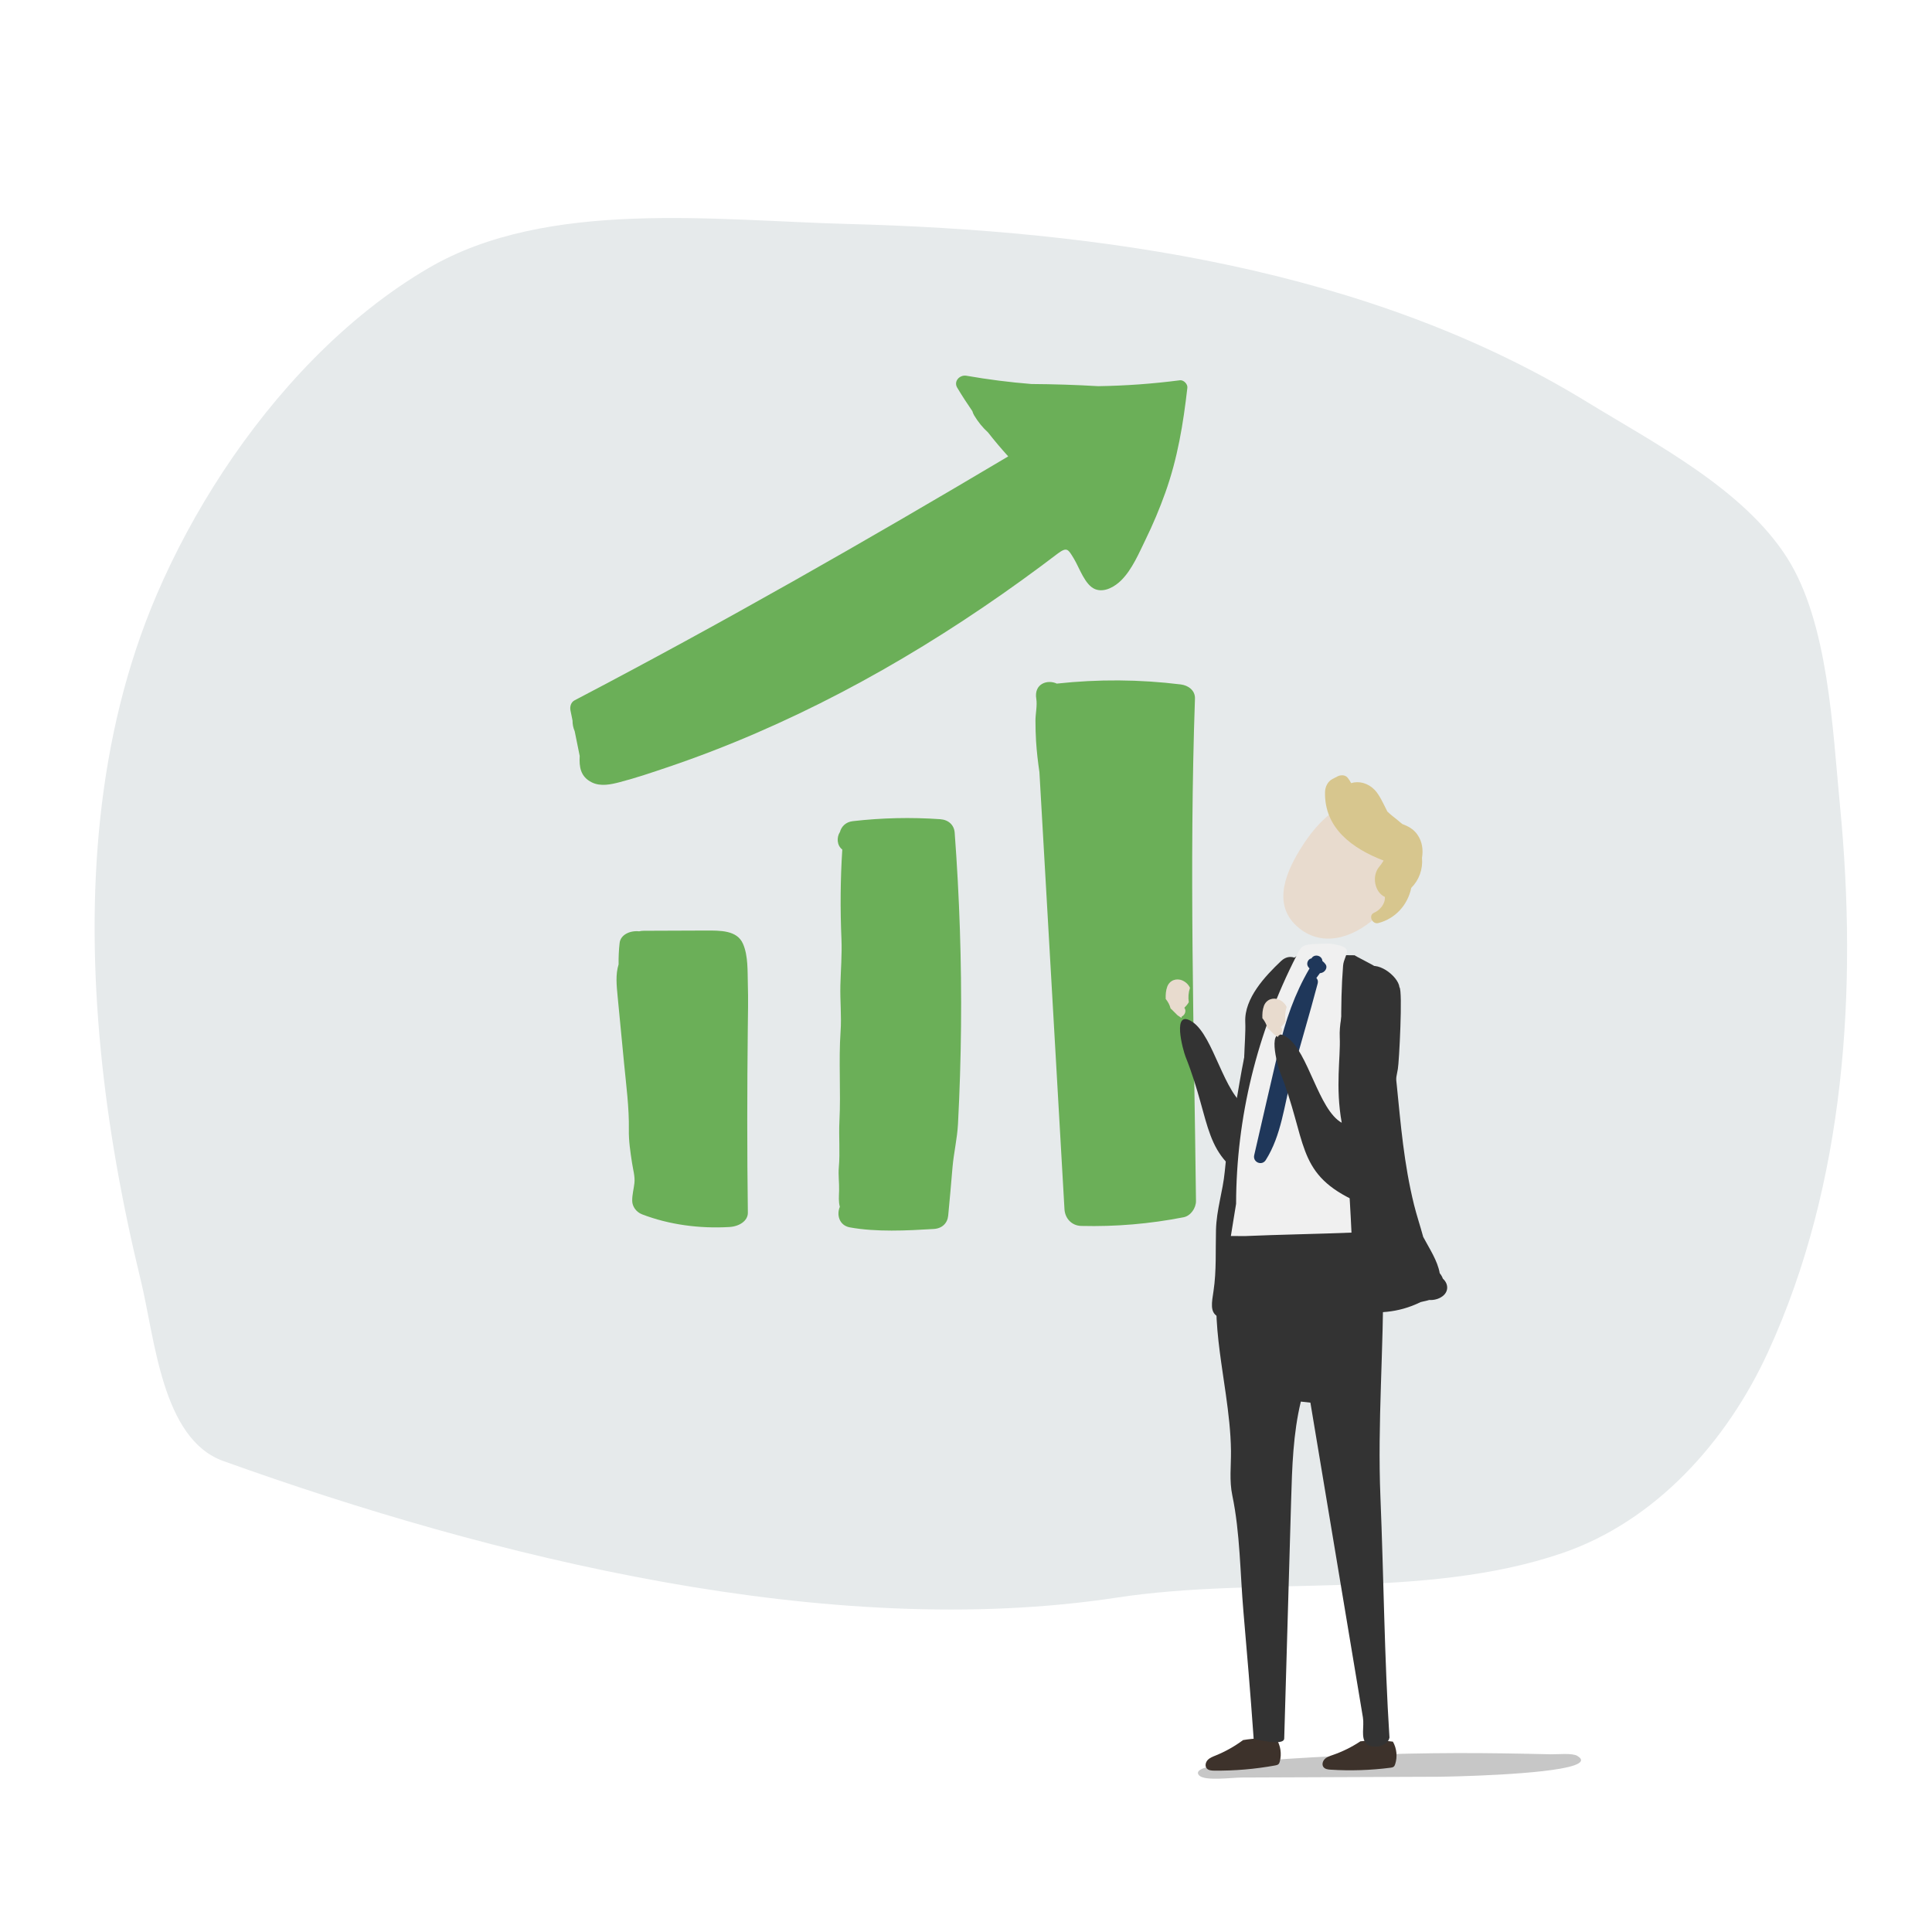 <?xml version="1.0" encoding="utf-8"?>
<!-- Generator: Adobe Illustrator 27.5.0, SVG Export Plug-In . SVG Version: 6.00 Build 0)  -->
<svg version="1.1" xmlns="http://www.w3.org/2000/svg" xmlns:xlink="http://www.w3.org/1999/xlink" x="0px" y="0px"
	 viewBox="0 0 1122 1122" style="enable-background:new 0 0 1122 1122;" xml:space="preserve">
<g id="background">
	<rect x="0" style="fill:#FFFFFF;" width="1122" height="1122"/>
</g>
<g id="object">
	<path id="XMLID_3095_" style="fill:#E6EAEB;" d="M182.019,208.526c-38.921,39.545-70.292,88.539-90.957,136.697
		c-35.505,82.743-41.146,175.238-32.607,263.943c4.371,45.409,12.585,90.415,23.375,134.72
		c8.148,33.459,12.148,91.769,47.781,104.568c156.328,56.152,352.242,104.767,519.007,79.341
		c83.542-12.737,178.123,1.693,258.634-25.826c54.198-18.526,95.657-64.745,119.541-116.807
		c44.955-97.996,52.057-211.274,41.766-317.296c-4.301-44.308-6.663-106.19-30.746-143.985
		c-25.49-40.003-76.879-66.376-116.123-90.423c-126.816-77.706-283.533-99.584-429.732-103.409
		c-76.711-2.007-174.069-14.577-242.838,25.485C224.976,169.6,202.457,187.761,182.019,208.526z"/>
	<path id="XMLID_2599_" style="fill:#6BAF58;" d="M685.229,220.841c-15.776,2.047-31.607,3.189-47.436,3.427
		c-12.912-0.771-25.837-1.168-38.774-1.254c-12.625-1.01-25.219-2.604-37.752-4.803c-3.873-0.68-7.631,3.155-5.351,6.96
		c2.781,4.641,5.717,9.165,8.778,13.597c0.249,0.854,0.585,1.715,1.108,2.58c2.241,3.702,4.882,6.976,7.961,9.757
		c3.748,4.779,7.665,9.429,11.754,13.944C502.765,314.238,419,362.086,333.692,406.705c-2.137,1.118-2.837,3.678-2.391,5.876
		c0.399,1.968,0.799,3.937,1.198,5.905c-0.027,2.036,0.372,4.129,1.254,6.181c0.969,4.779,1.939,9.558,2.908,14.337
		c-0.355,6.251,0.358,12.065,7.07,15.372c5.096,2.511,11.03,1.201,16.235-0.155c9.406-2.45,18.694-5.603,27.897-8.715
		c34.548-11.682,68.098-26.311,100.409-43.203c32.573-17.029,63.916-36.378,94.019-57.456c7.525-5.269,14.974-10.645,22.349-16.121
		c3.224-2.394,6.402-4.85,9.627-7.241c5.49-4.071,6.06-2.488,9.369,2.913c3.161,5.161,6.384,15.325,12.303,17.727
		c5.49,2.227,11.654-1.53,15.344-5.25c6.272-6.324,10.17-15.673,14.021-23.566c4.298-8.81,8.114-17.872,11.416-27.102
		c7.176-20.061,10.428-39.975,12.841-61.035C689.803,223.044,687.367,220.563,685.229,220.841z"/>
	<path id="XMLID_2597_" style="fill:#6BAF58;" d="M434.279,597.384c0.094-8.518,0.305-17.043,0.033-25.56
		c-0.238-7.444,0.306-16.681-2.868-23.815c-3.466-7.791-13.012-7.635-21.956-7.601c-11.868,0.045-23.736,0.09-35.604,0.135
		c-0.999,0.004-1.901,0.122-2.724,0.318c-4.942-0.56-10.749,1.749-11.321,6.793c-0.47,4.144-0.645,8.281-0.592,12.409
		c-1.858,5.889-1.162,12.266-0.526,18.939c1.224,12.855,2.475,25.708,3.713,38.563c1.233,12.813,2.985,25.706,2.771,38.563
		c-0.108,6.527,0.873,12.794,1.858,19.281c0.573,3.777,1.805,7.907,1.369,11.717c-0.404,3.528-1.329,6.649-1.28,10.318
		c0.04,3.01,2.128,6.395,5.745,7.783c15.675,6.018,33.305,8.367,50.693,7.355c5.736-0.334,10.789-3.548,10.725-8.335
		C433.837,668.609,433.885,633.027,434.279,597.384z"/>
	<path id="XMLID_2595_" style="fill:#6BAF58;" d="M554.426,483.543c-0.331-4.452-3.608-7.464-8.427-7.799
		c-16.98-1.181-33.888-0.797-50.786,1.15c-4.119,0.474-6.601,3.215-7.395,6.224c-2.046,3.152-1.832,7.857,1.34,10.249
		c-1.121,17.271-1.227,34.794-0.488,52.041c0.378,8.817-0.401,17.911-0.623,26.794c-0.224,8.961,0.735,17.869,0.118,26.794
		c-1.2,17.33,0.217,34.731-0.668,52.099c-0.456,8.954,0.446,17.83-0.349,26.794c-0.403,4.547,0.275,8.876,0.155,13.397
		c-0.102,3.844-0.393,6.498,0.43,9.573c-1.988,4.584-0.393,10.797,5.824,11.931c15.31,2.79,33.127,1.878,48.73,0.932
		c4.841-0.293,7.931-3.332,8.373-7.749c0.936-9.357,1.692-18.74,2.513-28.107c0.753-8.593,2.729-16.58,3.181-25.184
		c0.987-18.777,1.574-37.573,1.761-56.371C558.487,558.69,557.216,521.074,554.426,483.543z"/>
	<path id="XMLID_2594_" style="fill:#6BAF58;" d="M693.971,405.737c0.17-4.85-3.949-7.719-8.25-8.25
		c-23.963-2.959-48.006-3.106-71.997-0.486c-5.23-2.526-13.4-0.08-11.9,8.88c0.637,3.807-0.511,8.763-0.483,12.697
		c0.028,3.969,0.093,7.914,0.348,11.878c0.386,5.998,1.065,11.978,1.947,17.924c4.851,84.62,9.702,169.24,14.552,253.86
		c0.306,5.344,4.206,9.579,9.716,9.716c20.003,0.496,39.823-1.19,59.458-5.031c4.141-0.81,7.249-5.398,7.202-9.46
		C693.443,600.281,690.567,502.898,693.971,405.737z"/>
	<g id="XMLID_2575_">
		<defs>
			<filter id="Adobe_OpacityMaskFilter" filterUnits="userSpaceOnUse" x="695.674" y="1018.084" width="222.502" height="14.904">
				<feFlood  style="flood-color:white;flood-opacity:1" result="back"/>
				<feBlend  in="SourceGraphic" in2="back" mode="normal"/>
			</filter>
		</defs>
		
			<mask maskUnits="userSpaceOnUse" x="695.674" y="1018.084" width="222.502" height="14.904" id="XMLID_00000119088136270282413060000015043967063837431456_">
			<g style="filter:url(#Adobe_OpacityMaskFilter);">
				<defs>
					
						<filter id="Adobe_OpacityMaskFilter_00000121979258609152622960000015761785707996451514_" filterUnits="userSpaceOnUse" x="695.674" y="1018.084" width="222.502" height="14.904">
						<feFlood  style="flood-color:white;flood-opacity:1" result="back"/>
						<feBlend  in="SourceGraphic" in2="back" mode="normal"/>
					</filter>
				</defs>
				
					<mask maskUnits="userSpaceOnUse" x="695.674" y="1018.084" width="222.502" height="14.904" id="XMLID_00000119088136270282413060000015043967063837431456_">
					<g style="filter:url(#Adobe_OpacityMaskFilter_00000121979258609152622960000015761785707996451514_);">
					</g>
				</mask>
				
					<linearGradient id="XMLID_00000106108776922637009370000001330959168282040474_" gradientUnits="userSpaceOnUse" x1="1135.955" y1="1034.667" x2="1251.919" y2="1034.667" gradientTransform="matrix(1.919 -0.055 0.028 1 -1513.63 56.646)">
					<stop  offset="0" style="stop-color:#FFFFFF"/>
					<stop  offset="1" style="stop-color:#000000"/>
				</linearGradient>
				
					<path id="XMLID_3070_" style="mask:url(#XMLID_00000119088136270282413060000015043967063837431456_);fill:url(#XMLID_00000106108776922637009370000001330959168282040474_);" d="
					M914.135,1025.234c4.303-1.492,5.549-3.309,1.875-5.519c-2.954-1.776-11.518-0.832-15.427-0.923
					c-18.301-0.428-36.617-0.76-54.979-0.701c-36.93,0.119-73.942,1.536-110.704,4.242c-5.457,0.402-44.978,1.961-38.513,8.719
					c3.287,3.436,18.997,1.256,24.797,1.234c12.679-0.05,25.357-0.1,38.035-0.15c25.359-0.1,50.717-0.2,76.079-0.3
					C840.937,1031.813,898.282,1030.731,914.135,1025.234z"/>
			</g>
		</mask>
		
			<linearGradient id="XMLID_00000019656957592794276550000008586409029996385423_" gradientUnits="userSpaceOnUse" x1="1135.955" y1="1034.667" x2="1251.919" y2="1034.667" gradientTransform="matrix(1.919 -0.055 0.028 1 -1513.63 56.646)">
			<stop  offset="0" style="stop-color:#000000"/>
			<stop  offset="1" style="stop-color:#000000"/>
		</linearGradient>
		<path id="XMLID_2593_" style="opacity:0.22;fill:url(#XMLID_00000019656957592794276550000008586409029996385423_);" d="
			M914.135,1025.234c4.303-1.492,5.549-3.309,1.875-5.519c-2.954-1.776-11.518-0.832-15.427-0.923
			c-18.301-0.428-36.617-0.76-54.979-0.701c-36.93,0.119-73.942,1.536-110.704,4.242c-5.457,0.402-44.978,1.961-38.513,8.719
			c3.287,3.436,18.997,1.256,24.797,1.234c12.679-0.05,25.357-0.1,38.035-0.15c25.359-0.1,50.717-0.2,76.079-0.3
			C840.937,1031.813,898.282,1030.731,914.135,1025.234z"/>
		<path id="XMLID_2592_" style="fill:#333333;" d="M692.574,593.52c12.282,8.258,18.234,42.112,31.755,49.59
			c-3.775-21.074-0.634-37.64-1.149-49.609c-0.592-13.754,11.513-26.58,20.752-35.359c6.025-5.725,13.262-0.25,13.912,6.256
			c1.996,1.759-0.211,43.961-0.922,47.468c-7.244,35.743,2.236,35.781-13.385,69.573c-2.129,4.606-7.801,8.829-13.148,6.231
			c-32.793-15.935-26.198-34.627-41.901-74.031C687.101,610.159,680.113,585.142,692.574,593.52z"/>
		<path id="XMLID_2591_" style="fill:#E8DBCE;" d="M816.126,487.057c-2.44-7.353-7.716-11.955-14.048-14.163
			c0.304-3.436-2.259-7.554-6.271-7.94c-17.398-1.673-30.896,12.928-39.475,26.304c-8.968,13.983-17.945,33.27-3.193,46.632
			C780.904,563.039,825.933,516.618,816.126,487.057z"/>
		<path id="XMLID_2590_" style="fill:#3D322B;" d="M741.183,1009.732c-6.429-0.518-12.921-0.244-19.283,0.813
			c-4.905,3.652-10.279,6.672-15.948,8.964c-1.646,0.666-3.379,1.311-4.594,2.606c-1.215,1.295-1.707,3.472-0.572,4.837
			c0.992,1.193,2.747,1.322,4.299,1.338c11.882,0.125,23.776-0.886,35.466-3.015c0.701-0.128,1.446-0.282,1.952-0.784
			c0.405-0.401,0.594-0.966,0.742-1.516C744.439,1018.532,743.671,1013.6,741.183,1009.732z"/>
		<path id="XMLID_2589_" style="fill:#3D322B;" d="M808.917,1011.456c-6.251-0.835-12.604-0.9-18.87-0.194
			c-4.976,3.314-10.378,5.988-16.03,7.936c-1.641,0.566-3.367,1.107-4.62,2.309c-1.253,1.202-1.844,3.303-0.806,4.694
			c0.908,1.216,2.615,1.431,4.129,1.527c11.595,0.731,23.26,0.352,34.784-1.128c0.691-0.089,1.426-0.201,1.946-0.665
			c0.416-0.371,0.63-0.913,0.802-1.443C811.646,1020.216,811.149,1015.361,808.917,1011.456z"/>
		<path id="XMLID_2588_" style="fill:#333333;" d="M801.676,869.425c-1.768-42.784,1.945-86.419,1.621-129.467
			c1.163-14.922-0.722-30.121-5.513-44.15c-0.297-0.871-0.62-1.762-1.212-2.429c-1.838-2.07-4.98-0.969-7.417,0.13
			c-23.377,10.547-50.987,8.064-72.3-6.827c-4.21,7.019-5.418,15.63-6.457,23.95c-1.679,13.45-3.519,26.873-3.97,40.382
			c-0.001,0.026-0.004,0.051-0.005,0.077l0.002,0c-0.096,2.901-0.149,5.805-0.099,8.715c0.293,16.839,3.263,33.43,5.584,50.027
			c1.514,10.827,2.845,21.728,2.972,32.697c0.104,8.977-1.047,17.183,0.788,25.973c4.519,21.645,4.53,45.226,6.441,67.341
			c2.046,23.682,4.067,47.368,5.739,71.086c0.067,0.945,0.133,1.889,0.198,2.834c1.091,0.319,17.758,4.518,17.758-0.205
			c1.336-46.036,2.673-92.072,4.009-138.108c0.562-19.372,1.161-39.027,5.648-57.484c1.849,0.203,3.698,0.405,5.547,0.608
			c10.162,60.92,20.325,121.839,30.487,182.759c0.895,5.364-1.328,11.732,1.902,15.188c3.23,3.457,12.57,1.908,13.525-3.439
			C803.942,962.532,803.6,915.999,801.676,869.425z"/>
		<path id="XMLID_2587_" style="fill:#333333;" d="M834.451,754.434c-1.496,0.476-3.025,0.624-4.501,0.528
			c-0.227,0.066-0.423,0.151-0.661,0.211c-1.414,0.354-2.856,0.674-4.283,1.013c-26.812,13.211-49.571,0.092-74.275,2.409
			c-13.302,1.248-26.829,3.119-39.767,7.001c-0.066,0.02-0.133,0.04-0.199,0.06c-0.195-0.031-0.392-0.04-0.587-0.08
			c-1.12-0.227-2.056-0.546-2.835-0.948c-4.87-2.511-3.587-8.248-2.583-14.991c1.74-11.682,1.108-23.565,1.416-35.353
			c0.312-11.902,3.974-22.318,5.087-33.817c0.854-8.816,1.872-17.352,3.849-25.955c7.054-30.711,8.233-81.881,41.539-101.706
			c9.62,1.663,19.787,1.938,30.042,1.969c0.232,0.408,11.343,5.89,11.501,6.365c15.747,47.325,11.19,90.63,22.985,138.486
			c1.494,6.064,3.635,12.39,5.343,18.725c3.528,6.637,8.369,13.828,9.588,21.088c0.825,0.952,1.427,2.021,1.831,3.14
			C842.004,746.219,841.346,752.239,834.451,754.434z"/>
		<path id="XMLID_2586_" style="fill:#F0F0F0;" d="M784.87,715.833c-17.604,0.739-43.752,1.204-61.353,1.994
			c-2.291,0.103-6.415-0.095-8.701,0c-0.034-0.323,3.038-18.359,3.038-18.706c0.108-50.228,12.222-99.492,35.126-144.17
			c3.566-6.957,3.23-6.503,18.911-6.978c16.209,1.9,8.654,5.962,8.102,12.824C776.349,606.093,782.86,670.442,784.87,715.833z"/>
		<path id="XMLID_2585_" style="fill:#1F375A;" d="M769.795,559.976c-0.538-0.736-1.15-1.353-1.814-1.865
			c-0.03-0.5-0.151-1.007-0.436-1.494c-1.227-2.097-4.66-2.328-5.879-0.066c-0.02,0.016-0.042,0.031-0.061,0.048
			c-0.034,0.006-0.067,0.005-0.102,0.011c-1.571,0.282-2.499,2.078-2.304,3.529c0.102,0.762,0.556,1.561,1.193,2.113
			c0.024,0.073,0.065,0.131,0.092,0.203c-8.684,14.824-13.923,30.088-17.904,46.964c-4.828,20.467-9.466,40.981-14.205,61.468
			c-0.938,4.052,4.451,6.386,6.704,2.826c9.077-14.342,10.675-31.738,14.937-47.818c4.852-18.306,10.416-36.421,15.224-54.731
			c0.358-1.364-0.028-2.458-0.766-3.189c0.654-0.95,1.335-1.879,2.045-2.788c0.433-0.064,0.861-0.153,1.276-0.295
			C769.641,564.259,771.155,561.836,769.795,559.976z"/>
		<path id="XMLID_2584_" style="fill:#D7C68E;" d="M825.82,498.184c0.761-4.715,0.182-9.42-2.711-13.536
			c-2.35-3.343-5.468-4.842-8.831-6.157c-1.77-1.545-3.622-3.026-5.506-4.511c-1.023-0.806-2.039-1.723-3.065-2.675
			c-2.382-4.676-4.54-9.609-7.319-12.515c-3.902-4.081-9.217-5.398-13.733-3.995c-0.555-1.098-1.217-2.169-2.074-3.193
			c-1.393-1.666-3.998-1.649-5.764-0.744c-0.998,0.512-1.997,1.024-2.996,1.536c-2.738,1.403-4.243,4.568-4.316,7.525
			c-0.525,21.254,16.253,33.028,34.011,39.858c-0.741,1.325-1.664,2.561-2.541,3.605c-4.572,5.442-2.578,14.863,3.287,17.51
			c0.261,4.003-2.733,7.614-6.338,9.229c-3.442,1.542-0.957,6.838,2.507,5.946c9.985-2.572,17.123-10.578,19.149-20.443
			C824.147,511.06,826.421,504.742,825.82,498.184z"/>
		<path id="XMLID_2583_" style="fill:#E8DBCE;" d="M690.394,582.02c-0.433-2.788-0.206-5.696,0.68-8.358
			c-0.87-1.866-2.426-3.407-4.415-4.264c-3.562-1.534-7.429-0.076-8.795,3.627c-0.829,2.247-0.971,4.671-0.89,7.121
			c1.336,1.613,2.337,3.478,2.835,5.511c1.343,1.173,2.648,2.657,3.926,3.858c0.004,0.003,0.006,0.005,0.01,0.008
			c0.188,0.135,0.371,0.276,0.56,0.409c0.57,0.401,1.154,0.779,1.737,1.161c0.173-0.207,0.267-0.463,0.226-0.727
			c1.857-0.82,2.881-3.38,1.531-5.09C688.811,584.292,689.695,583.211,690.394,582.02z"/>
		<path id="XMLID_2582_" style="fill:#333333;" d="M747.449,602.445c12.282,8.258,18.234,42.112,31.755,49.59
			c-3.775-21.074-0.634-37.64-1.149-49.609c-0.592-13.754,5.724-30.977,14.962-39.756c6.025-5.725,19.052,4.147,19.701,10.653
			c1.996,1.759-0.211,43.961-0.922,47.468c-7.244,35.743,2.236,35.781-13.385,69.573c-2.129,4.606-7.801,8.829-13.148,6.231
			c-32.793-15.935-26.198-34.627-41.901-74.031C741.976,619.084,734.988,594.068,747.449,602.445z"/>
		<path id="XMLID_2576_" style="fill:#E8DBCE;" d="M746.539,593.169c-0.433-2.788-0.206-5.696,0.68-8.358
			c-0.87-1.866-2.426-3.407-4.415-4.264c-3.562-1.534-7.429-0.076-8.795,3.627c-0.829,2.247-0.971,4.671-0.89,7.121
			c1.336,1.613,2.337,3.478,2.835,5.511c1.343,1.173,2.648,2.657,3.926,3.858c0.004,0.003,0.006,0.005,0.01,0.008
			c0.188,0.135,0.371,0.276,0.56,0.409c0.57,0.401,1.154,0.779,1.737,1.161c0.173-0.207,0.267-0.463,0.226-0.727
			c1.857-0.82,2.881-3.38,1.531-5.09C744.956,595.441,745.84,594.36,746.539,593.169z"/>
	</g>
</g>
</svg>
